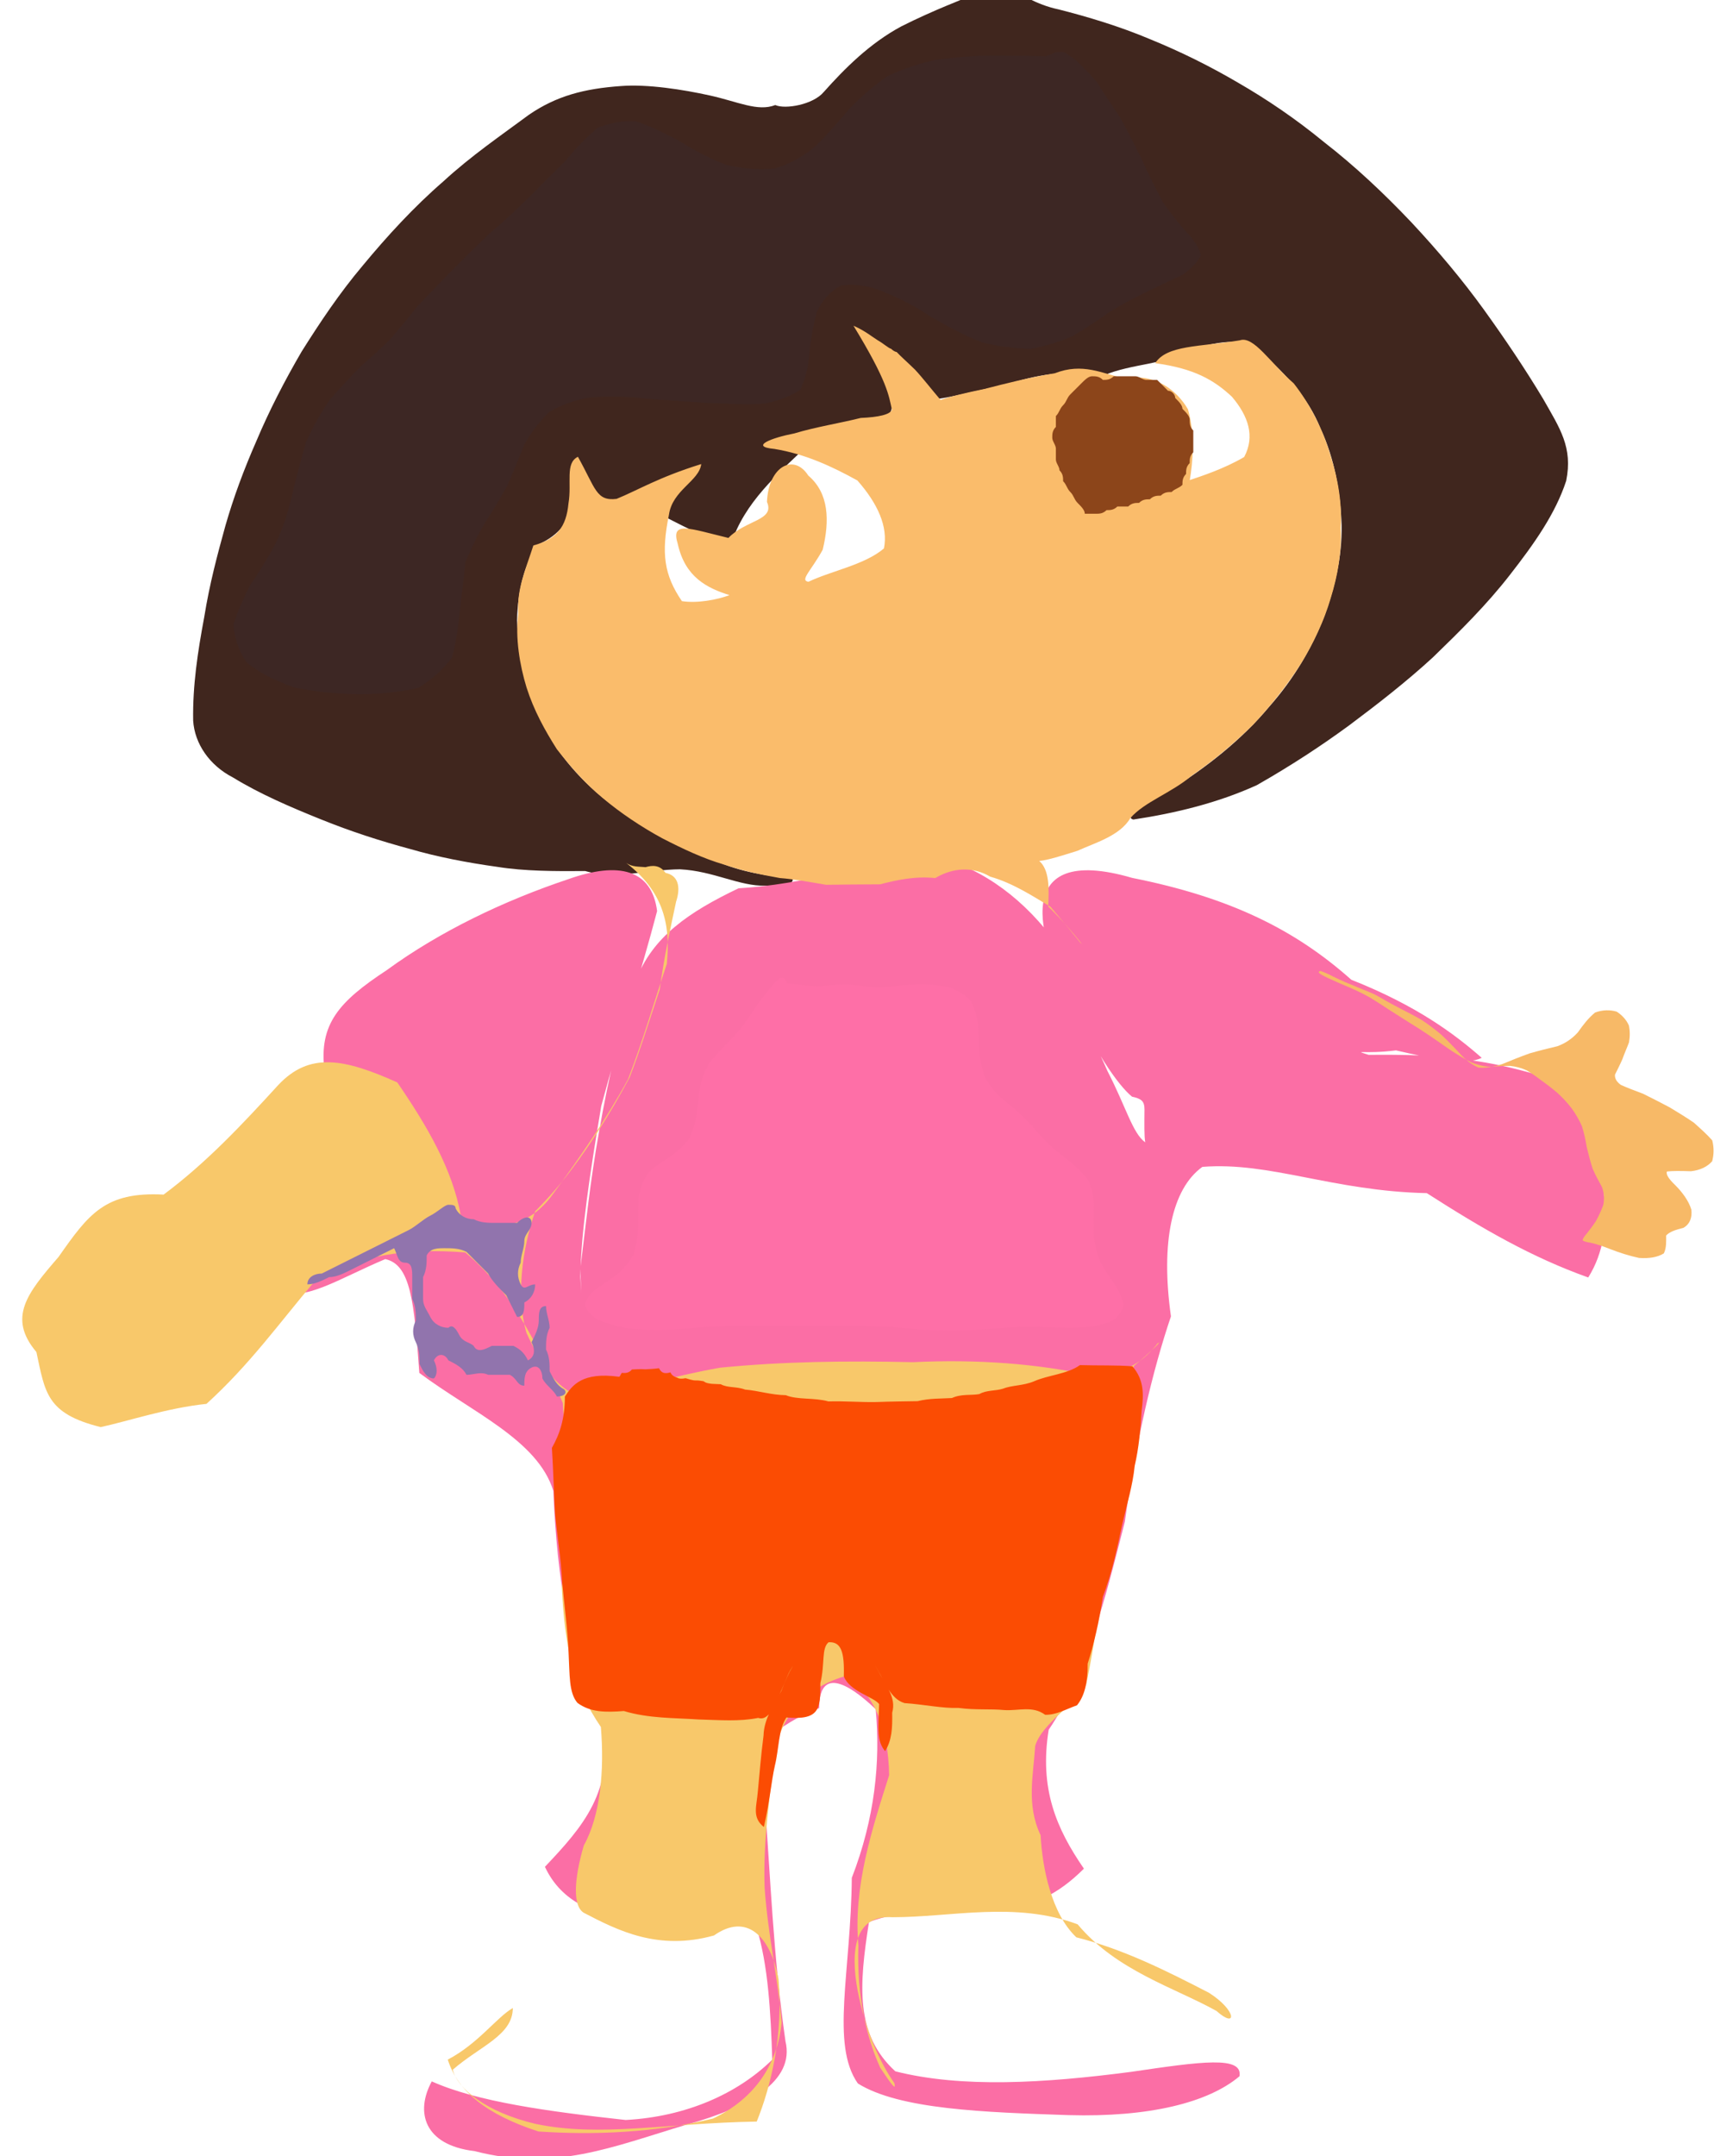 <?xml version="1.0" ?>
<svg xmlns="http://www.w3.org/2000/svg" version="1.1" width="474" height="596">
  <defs/>
  <g>
    <path d="M 265.911 -0.142 C 267.071 -1.151 268.36 -1.74 269.397 -2.577 C 270.33 -3.633 271.073 -4.255 271.974 -4.467 C 272.677 -4.729 273.127 -4.787 273.685 -4.606 C 274.686 -4.2 276.229 -3.423 278.878 -3.119 C 282.487 -1.765 286.217 1.232 292.828 2.616 C 300.692 4.618 309.626 7.267 318.153 10.877 C 326.714 14.374 334.566 18.283 342.286 22.799 C 350.459 27.514 358.378 32.888 366.273 39.369 C 374.74 45.941 382.705 53.436 390.3 61.435 C 397.715 69.366 404.467 77.419 410.428 85.674 C 416.222 93.723 421.732 101.891 426.753 110.255 C 431.437 118.491 434.993 123.668 433.123 132.902 C 430.149 142 424.271 150.292 417.624 158.81 C 411.128 167.188 403.69 174.502 396.271 181.683 C 388.796 188.55 380.825 194.714 373.11 200.485 C 365.374 206.152 357.261 211.481 347.597 217 C 336.924 221.873 325.161 224.757 313.427 226.517 C 310.863 225.957 315.085 222.184 323.442 218.443 C 333.366 212.343 343.308 204.553 351.031 195.289 C 357.929 187.513 362.803 178.971 366.081 170.763 C 369.111 162.521 371.173 154.018 371.021 145.139 C 370.707 136.115 369.091 126.828 365.187 118.457 C 361.613 109.564 355.632 103.673 349.107 97.591 C 345.126 93.34 337.906 93.853 328.658 96.858 C 323.406 100.571 312.721 100.516 305.283 103.747 C 294.728 102.035 286.346 103.666 278.108 106.354 C 270.328 107.857 264.121 109.636 258.646 110.36 C 255.8 105.189 253.395 101.724 250.309 102.784 C 248.436 106.478 247.471 110.523 245.848 115.245 C 238.422 115.386 230.875 116.353 223.979 122.525 C 214.942 131.045 205.833 138.948 202.172 150.365 C 190.31 147.726 182.855 140.918 173.247 138.638 C 165.593 138.218 161.141 137.779 158.52 139.347 C 157.65 143.473 154.936 147.882 148.633 150.586 C 144.965 156.094 143.154 163.396 142.99 171.525 C 143.484 180.278 145.24 189.324 149.079 197.775 C 153.048 207.025 159.484 214.762 167.913 221.487 C 177.665 228.014 186.643 234.055 197.02 237.502 C 204.777 241.229 212.656 242.084 219.197 242.844 C 219.549 244.317 217.008 245.402 211.755 244.802 C 204.511 245.017 197.308 240.73 188.032 240.272 C 179.222 240.337 170.335 243.159 161.828 240.752 C 153.607 240.823 144.947 240.804 137.517 239.595 C 129.248 238.448 121.032 236.873 113.459 234.672 C 105.204 232.447 97.064 229.831 88.821 226.499 C 80.353 223.094 71.873 219.453 64.447 214.906 C 57.933 211.559 53.825 205.565 53.419 199.185 C 53.254 189.491 54.669 180.234 56.478 170.565 C 57.981 161.249 60.104 153.375 62.347 145.264 C 64.579 137.509 67.38 129.921 70.932 121.835 C 74.442 113.51 78.691 105.273 83.428 97.152 C 88.482 89.136 93.797 81.128 100.308 73.412 C 107.064 65.253 114.421 57.232 122.551 50.183 C 130.265 43.084 138.606 37.396 146.308 31.696 C 153.879 26.518 161.547 24.496 171.759 23.781 C 179.049 23.216 188.859 24.739 196.345 26.397 C 204.066 28.1 209.53 30.931 214.406 29.037 C 217.155 30.28 224.908 28.923 227.816 25.416 C 233.553 18.986 240.485 11.999 249.257 7.29 C 258.177 2.776 267.549 -0.694 265.911 -0.142" stroke-width="0.0" fill="rgb(64, 38, 30)" opacity="1" stroke="rgb(249, 57, 121)" stroke-opacity="0.144" stroke-linecap="round" stroke-linejoin="round"/>
    <path d="M 313.122 242.654 C 340.134 248.023 358.148 256.956 373.696 270.797 C 391.832 277.983 402.254 285.802 409.76 292.378 C 405.555 294.535 396.473 292.739 386.051 290.323 C 377.182 291.44 373.847 290.065 378.478 291.552 C 393.517 291.458 411.5 291.494 435.216 300.495 C 443.349 321.03 447.863 339.308 439.219 353.091 C 423.708 347.562 410.119 339.747 394.575 329.781 C 368.509 329.225 351.242 321.033 332.509 322.523 C 324.071 328.604 320.936 343.409 323.821 363.848 C 318.81 378.593 314.08 398.49 311.073 420.577 C 305.687 441.646 300.582 462.569 290.012 478.1 C 287.381 494.404 292.134 505.445 299.753 516.493 C 292.752 523.471 284.769 528.025 273.232 527.508 C 260.724 527.438 248.898 528.005 240.312 531.248 C 237.552 548.864 236.474 562.318 247.597 572.508 C 265.972 577.162 288.768 575.798 312.804 572.655 C 332.22 569.8 343.738 568.162 342.777 573.873 C 334.111 581.189 317.725 585.239 295.498 584.614 C 272.218 583.828 248.764 583.065 237.231 575.861 C 229.661 565.053 235.331 545.028 235.562 519.036 C 241.944 502.575 243.524 486.87 242.17 472.418 C 233.957 464.564 226.568 461.197 226.528 472.129 C 214.894 476.326 207.841 485.091 199.987 488.493 C 192.496 487.345 188.436 484.964 189.553 483.336 C 195.466 484.297 204.459 489.066 211.367 496.119 C 213.143 519.793 213.799 540.232 217.22 564.212 C 219.881 575.264 206.832 582.534 190.069 587.193 C 169.353 593.367 153.398 600.296 131.215 594.557 C 117.156 592.888 114.825 583.689 119.406 575.289 C 131.889 580.913 151.599 583.615 173.015 585.957 C 189.733 585.07 204.029 578.669 213.57 569.279 C 213.126 556.076 212.428 543.151 209.243 532.872 C 197.19 529.811 185.788 528.992 174.069 530.628 C 164.811 529.197 155.362 525.988 150.697 515.984 C 160.91 505.176 170.308 494.833 166.413 476.362 C 157.447 457.568 154.018 436.403 153.027 412.095 C 148.725 398.031 130.554 390.374 115.964 379.472 C 114.542 359.776 113.561 349.513 106.544 348.014 C 93.586 353.453 84.395 359.842 76.778 356.936 C 75.358 347.172 80.798 335.768 91.084 325.556 C 102.568 318.769 110.16 314.913 111.526 312.731 C 106.439 309.598 97.49 303.935 89.743 295.929 C 88.13 283.066 93.73 276.838 106.948 268.15 C 121.695 257.394 139.412 248.931 157.237 242.975 C 171.194 238.034 180.239 240.336 181.719 251.813 C 177.213 269.075 171.337 286.877 166.275 305.692 C 163.053 324.86 160.713 340.412 160.48 352.838 C 161.005 362.217 161.618 367.367 161.774 368.596 C 161.472 366.023 160.649 359.866 160.53 350.321 C 161.915 339.412 163.18 326.386 165.737 312.422 C 168.198 298.199 171.399 284.43 175.87 270.961 C 180.408 258.959 190.448 252.115 204.236 245.525 C 222.121 244.487 238.995 239.162 254.003 235.704 C 267.795 237.924 279.551 245.448 288.848 256.538 C 293.339 271.241 300.797 283.538 306.303 296.11 C 311.442 306.071 313.244 313.287 316.717 315.743 C 316.403 314.1 316.475 310.455 316.505 306.655 C 316.497 304.352 315.685 303.692 313.049 303.115 C 309.135 299.905 302.483 290.298 296.265 276.097 C 286.868 259.746 279.33 232.796 313.122 242.654" stroke-width="0.0" fill="rgb(251, 110, 165)" opacity="1" stroke="rgb(118, 200, 126)" stroke-opacity="0.874" stroke-linecap="round" stroke-linejoin="round"/>
    <path d="M 236.03 90.038 C 239.218 91.407 241.362 93.229 242.766 94.072 C 244.336 94.958 245.641 96.2 246.466 96.426 C 246.735 96.689 247.324 97.201 247.971 97.296 C 249.003 98.417 250.877 100.064 253.027 102.154 C 255.056 104.31 257.35 107.302 260.13 110.565 C 262.557 109.64 266.963 108.603 272.262 107.505 C 278.065 106.003 284.518 104.367 291.693 103.174 C 299.404 100.167 304.75 103.222 311.1 104.641 C 319.342 103.037 325.483 107.877 328.524 113.133 C 330.553 120.216 329.832 128.083 329.029 132.69 C 331.654 131.788 338.321 129.701 344.078 126.312 C 347.09 120.607 345.275 115.068 340.674 109.646 C 335.64 104.95 330.131 101.833 319.464 100.382 C 322.677 95.357 331.636 95.902 342.869 94.065 C 346.69 92.716 351.362 100.404 357.768 105.951 C 362.275 111.693 365.967 118.844 368.018 126.165 C 370.068 132.47 371.19 139.45 370.761 145.952 C 371.083 152.342 370.002 158.989 367.966 165.454 C 366.299 171.214 363.222 177.882 359.785 183.412 C 355.895 189.513 351.452 195.034 346.624 200.225 C 341.454 205.319 335.765 210.12 329.613 214.355 C 323.962 219.177 316.574 221.576 312.606 226.096 C 309.724 231.059 302.727 232.97 297.963 235.164 C 293.438 236.573 289.856 237.734 287.4 237.965 C 290.224 240.422 290.138 245.504 289.873 250.555 C 294.046 254.628 296.763 257.876 298.534 260.085 C 299.536 261.467 299.771 261.455 298.65 260.424 C 296.736 258.019 293.997 254.712 290.527 250.63 C 285.415 247.585 280.164 244.109 273.822 242.298 C 268.929 239.422 263.517 239.816 258.628 242.701 C 253.254 242.107 248.035 243.21 243.379 244.425 C 237.811 244.438 232.993 244.497 228.467 244.558 C 224.036 243.814 219.514 242.968 215.659 242.688 C 210.491 241.762 205.412 240.728 200.173 238.953 C 194.552 237.305 188.994 234.707 183.158 231.707 C 177.408 228.59 171.56 224.687 166.764 220.637 C 161.759 216.519 157.854 212.002 154.014 207.106 C 150.651 201.807 147.637 196.366 145.616 190.024 C 143.755 183.987 142.426 176.197 143.327 169.616 C 142.891 162.812 145.247 157.754 147.498 150.765 C 154.02 149.006 156.601 145.619 157.21 139.122 C 158.178 133.504 156.203 128.003 159.823 126.255 C 164.739 135.047 164.863 138.566 170.512 137.887 C 176.534 135.439 182.038 131.958 193.92 128.267 C 193.376 132.962 185.941 135.441 184.997 142.277 C 182.829 152.869 183.6 158.878 188.576 166.151 C 192.751 166.817 198.312 165.784 201.746 164.497 C 195.473 162.52 189.477 159.511 187.438 150.36 C 185.404 143.849 190.535 146.061 201.442 148.685 C 206.176 143.701 214.373 143.889 212.101 138.729 C 212.498 128.926 219.505 125.176 223.527 131.443 C 229.259 136.312 229.466 143.885 227.511 151.952 C 224.337 157.756 221.083 160.414 223.566 160.802 C 230.096 157.712 239.086 156.138 244.449 151.588 C 245.672 145.58 242.676 139.117 237.109 132.8 C 229.992 128.878 222.694 125.488 214.156 124.082 C 207.111 123.436 213.362 121.011 219.679 119.794 C 225.554 118.014 232.229 116.974 238.036 115.519 C 242.957 115.315 246.319 114.566 246.649 113.189 C 245.78 109.291 245.415 105.394 236.03 90.038" stroke-width="0.0" fill="rgb(250, 188, 107)" opacity="1" stroke="rgb(18, 17, 225)" stroke-opacity="0.616" stroke-linecap="round" stroke-linejoin="round"/>
    <path d="M 173.186 238.53 C 174.939 239.694 176.659 239.49 178.525 239.681 C 180.288 239.174 182.45 238.949 184.043 241.257 C 187.528 241.955 188.331 245.085 186.971 249.231 C 185.541 255.974 183.689 264.193 182.439 273.496 C 179.431 282.542 176.799 290.919 174.088 297.866 C 171.173 303.27 168.483 307.93 165.295 312.843 C 161.439 318.724 156.209 326.614 147.991 334.806 C 144.301 345.528 142.701 358.417 145.596 368.42 C 150.134 378.261 154.261 384.624 162.299 386.507 C 173.287 384.264 185.6 380.41 199.127 378.028 C 216.708 376.299 234.053 376.089 252.493 376.502 C 270.477 375.625 287.212 376.983 301.473 380.144 C 311.619 380.138 316.81 375.604 320.111 371.319 C 321.455 370.405 319.308 372.726 313.588 377.543 C 310.317 388.573 308.069 403.437 305.725 419.722 C 304.999 436.352 303.485 451.103 300.352 465.665 C 297.027 471.486 288.164 476.348 286.279 482.548 C 285.79 490.65 283.759 498.757 287.771 507.241 C 288.262 516.345 290.772 528.952 297.665 535.475 C 310.728 538.759 322.642 544.765 334.331 550.799 C 342.092 555.728 342.088 560.905 336.427 555.832 C 325.002 549.435 308.754 544.739 298.014 531.876 C 280.695 525.449 263.099 529.919 246.801 529.919 C 236.435 529.236 235.112 538.868 237.156 550.126 C 239.422 561.608 243.513 570.388 247.321 575.746 C 247.905 578.017 246.622 576.319 243.432 571.525 C 239.683 563.344 236.88 551.848 237.389 537.71 C 235.898 521.576 241.209 505.37 245.885 490.678 C 245.668 477.067 241.399 467.819 233.947 463.217 C 224.809 465.803 217.628 471.723 214.484 482.659 C 213.037 495.655 210.958 508.611 211.456 521.789 C 212.369 534.889 215.157 546.779 216.142 559.082 C 215.028 570.498 208.792 580.027 197.184 585.563 C 181.235 589.429 164.642 590.21 148.889 589.133 C 134.614 584.484 126.654 578.129 123.83 569.278 C 132.344 564.791 137.301 557.621 141.819 555.015 C 141.792 562.588 132.797 565.463 125.192 572.083 C 126.585 577.308 134.349 583.794 148.178 587.053 C 166.053 590.777 183.95 586.82 209.267 586.397 C 213.16 576.824 216.66 562.466 215.301 547.059 C 213.062 535.022 206.416 528.639 197.445 534.96 C 182.062 539.248 170.945 533.638 161.457 528.696 C 158.411 526.869 158.653 519.679 161.441 510.108 C 166.107 501.686 167.143 489.258 166.171 477.339 C 158.457 466.032 156.195 455.1 155.381 439.023 C 156.355 423.262 156.829 405.608 155.631 387.772 C 148.672 371.091 141.113 356.584 128.667 346.17 C 112.701 344.926 98.851 346.774 86.895 354.293 C 77.211 365.712 69.075 377.156 57.105 388.022 C 46.28 389.151 35.639 392.746 27.855 394.448 C 12.79 390.71 12.491 384.89 10.063 373.695 C 2.039 364.181 7.519 357.43 16.17 347.44 C 24.513 335.562 29.038 329.332 45.245 330.183 C 57.087 321.369 66.968 310.81 76.916 299.935 C 85.583 290.672 95.17 292.595 109.869 299.177 C 118.284 311.435 125.177 323.33 127.436 336.022 C 138.153 341.394 146.798 338.331 152.72 330.31 C 160.35 319.904 167.518 309.573 173.685 298.296 C 177.967 287.158 181.04 276.47 184.402 266.439 C 185.21 257.777 184.818 247.406 173.186 238.53" stroke-width="0.0" fill="rgb(248, 200, 106)" opacity="1" stroke="rgb(207, 9, 130)" stroke-opacity="0.322" stroke-linecap="round" stroke-linejoin="round"/>
    <path d="M 171.082 380.519 C 171.433 380.676 171.574 379.891 171.986 379.453 C 173.056 379.594 174.033 379.431 174.751 378.519 C 176.026 378.481 177.13 378.356 178.432 378.477 C 179.66 378.385 180.774 378.393 182.244 378.173 C 182.906 379.55 183.841 379.772 185.409 379.319 C 185.801 380.251 186.599 380.572 187.414 380.845 C 187.866 381.137 188.69 381.12 189.584 380.93 C 190.377 381.163 191.574 381.56 192.299 381.548 C 193.211 381.517 193.956 381.671 194.592 381.774 C 194.971 382.107 195.465 382.283 196.246 382.402 C 196.867 382.534 197.99 382.521 199.327 382.596 C 201.211 383.666 203.732 383.166 206.027 384.077 C 209.693 384.364 213.217 385.566 217.309 385.628 C 220.557 386.962 225.136 386.24 229.102 387.349 C 233.86 387.218 238.211 387.62 242.434 387.52 C 246.297 387.367 250.162 387.338 253.759 387.278 C 257.053 386.453 260.305 386.596 263.245 386.412 C 265.867 385.218 268.507 385.733 270.824 385.321 C 272.882 384.154 275.254 384.515 277.452 383.805 C 279.811 382.854 282.975 383.046 285.998 381.774 C 289.866 380.05 295.15 379.824 298.645 377.313 C 303.736 377.467 308.592 377.292 313.156 377.638 C 316.438 381.394 316.298 385.44 315.715 389.937 C 315.44 394.87 314.923 400.344 313.791 405.187 C 313.274 410.444 311.642 415.827 310.354 421.305 C 309.038 427.552 307.564 434.613 304.985 441.399 C 303.964 448.255 302.488 454.536 300.789 459.841 C 300.843 465.034 299.906 468.808 297.836 471.341 C 294.663 472.468 292.109 474.028 289.039 473.966 C 285.517 471.378 281.697 472.915 277.737 472.662 C 273.946 472.275 269.841 472.708 265.053 472.066 C 260.518 472.223 255.755 471.116 250.137 470.731 C 246.289 469.599 244.76 464.964 242.63 461.386 C 240.746 458.23 239.787 456.224 239.645 455.531 C 239.863 456.252 240.908 458.473 242.925 461.937 C 244.997 466.036 247.917 469.108 246.734 473.399 C 246.809 477.748 246.639 480.978 244.771 484.017 C 242.472 481.248 242.849 478.101 243.122 470.992 C 241.468 468.929 234.967 467.522 233.356 463.342 C 233.543 456.607 232.622 453.699 229.134 453.915 C 227.115 455.622 228.183 459.797 226.873 465.211 C 226.887 472.278 226.714 475.517 217.487 474.708 C 215.212 478.098 215.462 483.286 214.277 488.07 C 213.275 492.585 212.996 497.113 211.249 504.99 C 207.866 502.288 209.27 499.242 209.576 495.153 C 210.049 490.3 210.43 485.26 211.153 479.711 C 211.3 474.802 214.117 471.195 216.086 467.361 C 217.19 464.463 218.271 462.11 219.082 460.81 C 219.413 460.281 219.165 460.561 218.522 461.686 C 217.561 463.403 216.702 466.108 215.237 468.992 C 213.916 471.936 212.395 475.744 209.667 474.824 C 204.513 475.873 199.034 475.42 193.134 475.253 C 186.454 474.796 179.449 475.008 172.524 472.922 C 167.382 473.326 163.288 473.296 159.692 470.675 C 157.283 467.849 157.575 462.954 157.236 456.804 C 156.984 450.412 156.062 443.791 155.461 437.353 C 155.165 430.714 154.016 424.399 153.489 418.173 C 153.12 412.294 153.041 406.532 152.624 400.194 C 154.776 396.389 156.22 392.177 156.21 386.017 C 158.272 382.846 161.006 379.179 171.082 380.519" stroke-width="0.0" fill="rgb(251, 76, 3)" opacity="1" stroke="rgb(20, 77, 79)" stroke-opacity="0.461" stroke-linecap="round" stroke-linejoin="round"/>
    <path d="M 289.253 15.597 C 290.138 15.237 290.976 14.88 291.863 14.48 C 292.646 14.337 293.408 14.347 294.305 14.426 C 295.225 14.985 296.316 15.727 297.687 16.765 C 299.343 18.344 301.338 20.408 303.367 22.709 C 305.21 25.737 307.513 29.032 309.802 32.529 C 311.966 36.415 313.904 40.38 315.935 44.401 C 317.695 48.436 319.706 52.229 321.537 55.827 C 323.764 59.022 326.113 61.967 328.399 64.453 C 330.442 66.658 331.673 68.639 332.097 70.505 C 331.345 72.279 329.716 73.978 327.165 75.879 C 323.968 77.355 320.523 79.017 316.98 80.735 C 313.213 82.522 309.677 84.474 306.385 86.542 C 303.319 88.772 300.111 90.786 296.81 92.812 C 293.156 94.425 289.298 95.604 285.079 96.438 C 280.793 96.321 276.226 95.793 271.553 94.623 C 266.943 92.889 262.287 90.291 257.566 87.655 C 253.25 84.702 248.579 82.319 243.794 80.445 C 239.88 78.861 235.972 78.353 232.544 78.94 C 229.625 80.452 227.32 83.054 225.878 86.281 C 224.866 90.119 224.091 94.155 223.797 98.166 C 223.465 101.784 222.619 105.005 221.338 107.685 C 218.818 109.466 215.533 110.692 211.484 111.553 C 206.715 111.875 201.33 111.612 195.51 111.372 C 189.593 110.926 183.752 110.65 178.021 110.12 C 172.624 109.519 167.572 109.462 162.992 109.891 C 158.951 110.534 155.127 111.976 151.911 113.848 C 149.193 116.429 146.894 119.527 145.001 122.89 C 143.435 126.774 141.912 130.555 140.264 134.309 C 138.345 137.71 136.337 141.112 134.192 144.398 C 132.089 147.871 130.322 151.508 128.723 155.291 C 128.286 159.828 127.617 164.318 127.163 168.974 C 126.668 173.496 126.12 177.808 124.973 181.807 C 122.569 184.941 119.589 187.729 115.811 190.069 C 111.011 191.238 105.46 191.86 99.489 191.877 C 93.284 191.822 87.09 191.24 81.19 189.977 C 75.868 188.007 71.465 185.889 68.047 182.927 C 65.906 179.574 64.773 176.206 64.577 172.605 C 65.679 168.985 67.306 165.435 69.141 161.791 C 71.666 158.109 74.099 154.2 76.222 150.214 C 78.265 146.052 79.699 141.476 80.827 136.605 C 81.959 131.781 83.255 126.998 84.606 122.254 C 86.566 117.925 88.803 113.897 91.346 110.307 C 94.166 107.08 97.04 104.058 99.836 101.192 C 102.689 98.751 105.465 96.214 108.073 93.611 C 110.513 90.697 113.014 87.782 115.448 84.645 C 118.41 81.519 121.568 78.225 124.807 74.95 C 128.146 71.55 131.586 68.188 135.198 64.69 C 138.967 61.527 142.614 58.194 146.131 54.662 C 149.62 51.18 153.071 47.704 156.452 44.365 C 159.388 40.772 162.388 37.726 165.336 35.281 C 168.95 33.937 172.293 33.299 175.906 33.519 C 179.706 34.823 183.716 36.737 187.942 39.014 C 192.083 41.619 196.407 43.88 200.96 45.614 C 205.572 46.628 210.052 47.051 214.272 46.561 C 218.422 45.335 222.356 43.16 225.676 40.259 C 229.014 36.937 232.139 33.364 235.163 29.771 C 238.456 26.438 241.773 23.625 245.338 21.096 C 249.414 19.175 253.857 17.609 258.884 16.516 C 264.276 15.828 270.001 15.31 276.007 15.338 C 282.189 15.462 288.35 15.48 289.253 15.597" stroke-width="0.0" fill="rgb(61, 39, 36)" opacity="1" stroke="rgb(184, 91, 242)" stroke-opacity="0.174" stroke-linecap="round" stroke-linejoin="round"/>
    <path d="M 217.632 271.782 C 219.111 271.922 220.56 272.118 221.985 272.296 C 223.372 272.448 224.689 272.527 225.925 272.586 C 227.074 272.56 228.147 272.47 229.174 272.386 C 230.154 272.3 231.116 272.195 232.08 272.105 C 233.048 272.09 234.037 272.111 235.055 272.17 C 236.101 272.275 237.125 272.366 238.112 272.46 C 239.061 272.603 239.951 272.691 240.796 272.795 C 241.659 272.882 242.536 272.917 243.562 272.9 C 244.755 272.842 246.159 272.71 247.855 272.525 C 249.826 272.304 252.093 272.131 254.591 272.045 C 257.245 272.082 259.894 272.355 262.448 272.858 C 264.753 273.712 266.708 274.878 268.255 276.369 C 269.352 278.211 270.047 280.355 270.419 282.699 C 270.567 285.245 270.638 287.861 270.775 290.434 C 271.052 292.932 271.52 295.278 272.238 297.4 C 273.254 299.349 274.536 301.099 276.035 302.693 C 277.685 304.158 279.407 305.551 281.098 306.964 C 282.713 308.425 284.271 309.946 285.693 311.571 C 287.153 313.275 288.695 314.958 290.375 316.601 C 292.216 318.21 294.145 319.753 296.074 321.227 C 297.924 322.75 299.562 324.369 300.893 326.142 C 301.838 328.166 302.375 330.422 302.574 332.919 C 302.522 335.575 302.447 338.317 302.456 341.056 C 302.678 343.728 303.31 346.288 304.236 348.703 C 305.463 350.953 306.915 353.061 308.324 355.097 C 309.561 357.04 310.379 358.921 310.68 360.735 C 310.347 362.388 309.339 363.801 307.728 364.992 C 305.587 365.92 303.052 366.519 300.237 366.877 C 297.262 367.005 294.208 366.98 291.129 366.91 C 288.072 366.82 285.031 366.766 281.989 366.818 C 278.969 366.944 275.967 367.123 272.954 367.334 C 269.943 367.533 266.951 367.68 263.981 367.766 C 261.022 367.753 258.071 367.66 255.169 367.499 C 252.267 367.279 249.326 367.026 246.395 366.78 C 243.48 366.594 240.516 366.479 237.474 366.413 C 234.441 366.377 231.345 366.376 228.202 366.391 C 225.089 366.406 221.942 366.443 218.845 366.425 C 215.767 366.451 212.722 366.42 209.746 366.383 C 206.803 366.38 203.89 366.387 201.001 366.447 C 198.099 366.584 195.191 366.776 192.22 367.015 C 189.152 367.277 186.006 367.47 182.782 367.582 C 179.484 367.596 176.191 367.441 172.981 367.046 C 169.965 366.431 167.256 365.618 165 364.585 C 163.268 363.368 162.158 362.048 161.741 360.688 C 162.006 359.321 162.895 357.997 164.327 356.684 C 166.177 355.349 168.245 353.976 170.349 352.502 C 172.302 350.833 173.945 348.936 175.196 346.763 C 175.977 344.292 176.368 341.597 176.483 338.764 C 176.49 335.85 176.485 332.998 176.666 330.311 C 177.206 327.872 178.117 325.758 179.426 323.994 C 181.117 322.477 183.054 321.124 185.113 319.845 C 187.088 318.474 188.891 316.867 190.399 315.005 C 191.505 312.878 192.26 310.473 192.693 307.886 C 192.975 305.243 193.262 302.644 193.644 300.167 C 194.198 297.861 195.015 295.771 196.122 293.875 C 197.471 292.159 198.981 290.513 200.604 288.868 C 202.269 287.212 203.877 285.469 205.357 283.624 C 206.759 281.7 208.094 279.736 209.388 277.769 C 210.771 275.85 212.202 274.017 213.714 272.266 C 215.216 270.559 216.765 268.88 217.632 271.782" stroke-width="0.0" fill="rgb(254, 111, 167)" opacity="1" stroke="rgb(208, 36, 111)" stroke-opacity="0.342" stroke-linecap="round" stroke-linejoin="round"/>
    <path d="M 365.152 268.367 C 365.859 268.59 366.572 268.883 367.302 269.227 C 368.118 269.645 369.022 270.089 370.026 270.558 C 371.127 271.089 372.302 271.602 373.506 272.074 C 374.687 272.588 375.816 273.046 376.902 273.497 C 377.982 273.913 379.041 274.34 380.056 274.808 C 381.077 275.346 382.172 275.97 383.357 276.669 C 384.701 277.417 386.169 278.203 387.774 279.03 C 389.482 279.896 391.259 280.818 393.088 281.872 C 394.935 283.078 396.761 284.454 398.555 285.962 C 400.313 287.61 402.062 289.402 403.73 291.206 C 405.346 292.949 407.02 294.29 408.84 295.076 C 410.87 295.263 413.073 294.885 415.417 294.12 C 417.861 293.106 420.396 292.094 423.025 291.146 C 425.626 290.404 428.182 289.762 430.689 289.175 C 432.889 288.365 434.785 287.1 436.385 285.3 C 437.818 283.25 439.308 281.332 441.127 279.852 C 443.212 279.099 445.272 279.072 447.097 279.619 C 448.609 280.601 449.776 281.889 450.45 283.409 C 450.799 284.961 450.772 286.547 450.487 288.129 C 449.946 289.597 449.235 291.134 448.676 292.736 C 447.944 294.396 447.213 295.828 446.62 297.023 C 446.519 298.13 447.111 299.063 448.262 299.874 C 449.885 300.611 451.984 301.418 454.375 302.305 C 456.809 303.513 459.31 304.771 461.781 306.096 C 464.062 307.482 466.304 308.834 468.425 310.296 C 470.242 311.932 472.071 313.548 473.518 315.201 C 474.006 317.151 473.985 319.138 473.496 320.959 C 472.183 322.479 470.168 323.449 467.627 323.728 C 464.952 323.648 462.616 323.601 460.993 323.799 C 460.639 324.625 461.561 325.925 463.299 327.588 C 465.28 329.584 466.996 331.904 467.737 334.337 C 467.995 336.613 467.285 338.359 465.581 339.356 C 463.504 339.874 461.743 340.427 460.765 341.486 C 460.767 343.058 460.888 344.889 460.129 346.43 C 458.387 347.522 456.035 347.881 453.274 347.693 C 450.462 347.083 447.807 346.22 445.434 345.3 C 443.332 344.463 441.44 343.823 439.89 343.497 C 438.715 343.317 437.973 343.116 437.656 342.808 C 437.718 342.361 438.123 341.741 438.813 340.949 C 439.584 339.99 440.467 338.838 441.339 337.514 C 442.126 336.073 442.827 334.591 443.387 333.032 C 443.71 331.384 443.614 329.756 443.02 328.108 C 442.124 326.46 441.194 324.789 440.426 322.996 C 439.824 321.08 439.293 319.133 438.822 317.141 C 438.488 315.11 438.071 313.153 437.478 311.286 C 436.722 309.521 435.721 307.86 434.589 306.279 C 433.377 304.736 432.091 303.339 430.75 302.122 C 429.36 300.936 427.902 299.805 426.491 298.801 C 425.07 297.734 423.65 296.69 422.248 295.874 C 420.776 295.184 419.222 294.782 417.579 294.605 C 415.857 294.611 414.129 294.714 412.404 294.872 C 410.636 294.824 408.832 294.422 406.97 293.681 C 405.019 292.719 403.039 291.486 400.965 290.139 C 398.957 288.732 396.932 287.324 394.983 286.004 C 393.114 284.732 391.268 283.581 389.473 282.472 C 387.744 281.391 385.994 280.279 384.284 279.177 C 382.55 278.038 380.799 276.909 379.014 275.806 C 377.166 274.757 375.263 273.83 373.325 272.994 C 371.388 272.173 369.454 271.356 367.549 270.467 C 365.685 269.595 363.821 268.706 365.152 268.367" stroke-width="0.0" fill="rgb(247, 185, 103)" opacity="1.0" stroke="rgb(40, 81, 52)" stroke-opacity="0.215" stroke-linecap="round" stroke-linejoin="round"/>
    <path d="M 302.0 104.0 C 303.0 104.0 304.0 104.0 305.0 105.0 C 306.0 105.0 307.0 105.0 308.0 104.0 C 309.0 104.0 310.0 104.0 311.0 104.0 C 312.0 104.0 313.0 104.0 314.0 104.0 C 315.0 104.0 316.0 105.0 317.0 105.0 C 318.0 105.0 319.0 105.0 320.0 105.0 C 321.0 106.0 322.0 107.0 323.0 108.0 C 324.0 108.0 325.0 109.0 325.0 110.0 C 326.0 111.0 327.0 112.0 327.0 113.0 C 328.0 114.0 329.0 115.0 329.0 116.0 C 329.0 117.0 329.0 118.0 330.0 119.0 C 330.0 120.0 330.0 121.0 330.0 122.0 C 330.0 123.0 330.0 124.0 330.0 125.0 C 329.0 126.0 329.0 127.0 329.0 128.0 C 328.0 129.0 328.0 130.0 328.0 131.0 C 327.0 132.0 327.0 133.0 327.0 134.0 C 326.0 135.0 325.0 135.0 324.0 136.0 C 323.0 136.0 322.0 136.0 321.0 137.0 C 320.0 137.0 319.0 137.0 318.0 138.0 C 317.0 138.0 316.0 138.0 315.0 139.0 C 314.0 139.0 313.0 139.0 312.0 140.0 C 311.0 140.0 310.0 140.0 309.0 140.0 C 308.0 141.0 307.0 141.0 306.0 141.0 C 305.0 142.0 304.0 142.0 303.0 142.0 C 302.0 142.0 301.0 142.0 300.0 142.0 C 300.0 141.0 299.0 140.0 298.0 139.0 C 297.0 138.0 297.0 137.0 296.0 136.0 C 295.0 135.0 295.0 134.0 294.0 133.0 C 294.0 132.0 294.0 131.0 293.0 130.0 C 293.0 129.0 292.0 128.0 292.0 127.0 C 292.0 126.0 292.0 125.0 292.0 124.0 C 292.0 123.0 291.0 122.0 291.0 121.0 C 291.0 120.0 291.0 119.0 292.0 118.0 C 292.0 117.0 292.0 116.0 292.0 115.0 C 293.0 114.0 293.0 113.0 294.0 112.0 C 295.0 111.0 295.0 110.0 296.0 109.0 C 297.0 108.0 298.0 107.0 299.0 106.0 C 300.0 105.0 301.0 104.0 302.0 104.0" stroke-width="0.0" fill="rgb(140, 69, 26)" opacity="1.0" stroke="rgb(198, 26, 229)" stroke-opacity="0.548" stroke-linecap="round" stroke-linejoin="round"/>
    <path d="M 124.0 333.0 C 125.0 333.0 126.0 333.0 126.0 334.0 C 127.0 336.0 129.0 337.0 131.0 337.0 C 133.0 338.0 135.0 338.0 137.0 338.0 C 139.0 338.0 141.0 338.0 143.0 338.0 C 145.0 336.0 147.0 336.0 147.0 338.0 C 147.0 340.0 145.0 341.0 145.0 343.0 C 145.0 345.0 144.0 347.0 144.0 349.0 C 143.0 351.0 143.0 353.0 144.0 355.0 C 145.0 357.0 146.0 355.0 148.0 355.0 C 148.0 357.0 147.0 359.0 145.0 360.0 C 145.0 362.0 145.0 364.0 143.0 364.0 C 142.0 362.0 141.0 360.0 140.0 358.0 C 138.0 356.0 136.0 354.0 135.0 352.0 C 133.0 350.0 131.0 348.0 129.0 346.0 C 127.0 345.0 125.0 345.0 123.0 345.0 C 121.0 345.0 119.0 345.0 118.0 347.0 C 118.0 349.0 118.0 351.0 117.0 353.0 C 117.0 355.0 117.0 357.0 117.0 359.0 C 117.0 361.0 118.0 362.0 119.0 364.0 C 120.0 366.0 122.0 367.0 124.0 367.0 C 125.0 366.0 126.0 367.0 127.0 369.0 C 128.0 371.0 130.0 371.0 131.0 372.0 C 132.0 374.0 134.0 373.0 136.0 372.0 C 138.0 372.0 140.0 372.0 142.0 372.0 C 144.0 373.0 145.0 374.0 146.0 376.0 C 148.0 375.0 148.0 373.0 147.0 371.0 C 148.0 369.0 149.0 367.0 149.0 365.0 C 149.0 363.0 149.0 361.0 151.0 361.0 C 151.0 363.0 152.0 365.0 152.0 367.0 C 151.0 369.0 151.0 371.0 151.0 373.0 C 152.0 375.0 152.0 377.0 152.0 379.0 C 153.0 381.0 154.0 383.0 156.0 384.0 C 157.0 385.0 156.0 386.0 154.0 386.0 C 153.0 384.0 151.0 383.0 150.0 381.0 C 150.0 379.0 149.0 377.0 147.0 378.0 C 145.0 379.0 145.0 381.0 145.0 383.0 C 143.0 383.0 143.0 381.0 141.0 380.0 C 139.0 380.0 137.0 380.0 135.0 380.0 C 133.0 379.0 131.0 380.0 129.0 380.0 C 128.0 378.0 126.0 377.0 124.0 376.0 C 123.0 374.0 121.0 374.0 120.0 376.0 C 121.0 378.0 121.0 380.0 120.0 381.0 C 118.0 381.0 117.0 379.0 116.0 377.0 C 116.0 375.0 116.0 373.0 115.0 371.0 C 114.0 369.0 114.0 367.0 115.0 365.0 C 115.0 363.0 115.0 361.0 114.0 359.0 C 114.0 357.0 114.0 355.0 114.0 353.0 C 114.0 351.0 114.0 349.0 112.0 349.0 C 110.0 349.0 110.0 347.0 109.0 345.0 C 107.0 346.0 105.0 347.0 103.0 348.0 C 101.0 349.0 99.0 350.0 97.0 351.0 C 95.0 352.0 93.0 353.0 91.0 353.0 C 89.0 354.0 87.0 355.0 85.0 355.0 C 85.0 353.0 87.0 352.0 89.0 352.0 C 91.0 351.0 93.0 350.0 95.0 349.0 C 97.0 348.0 99.0 347.0 101.0 346.0 C 103.0 345.0 105.0 344.0 107.0 343.0 C 109.0 342.0 111.0 341.0 113.0 340.0 C 115.0 339.0 117.0 337.0 119.0 336.0 C 121.0 335.0 123.0 333.0 124.0 333.0" stroke-width="0.0" fill="rgb(145, 116, 173)" opacity="1.0" stroke="rgb(248, 58, 203)" stroke-opacity="0.42" stroke-linecap="round" stroke-linejoin="round"/>
  </g>
</svg>
